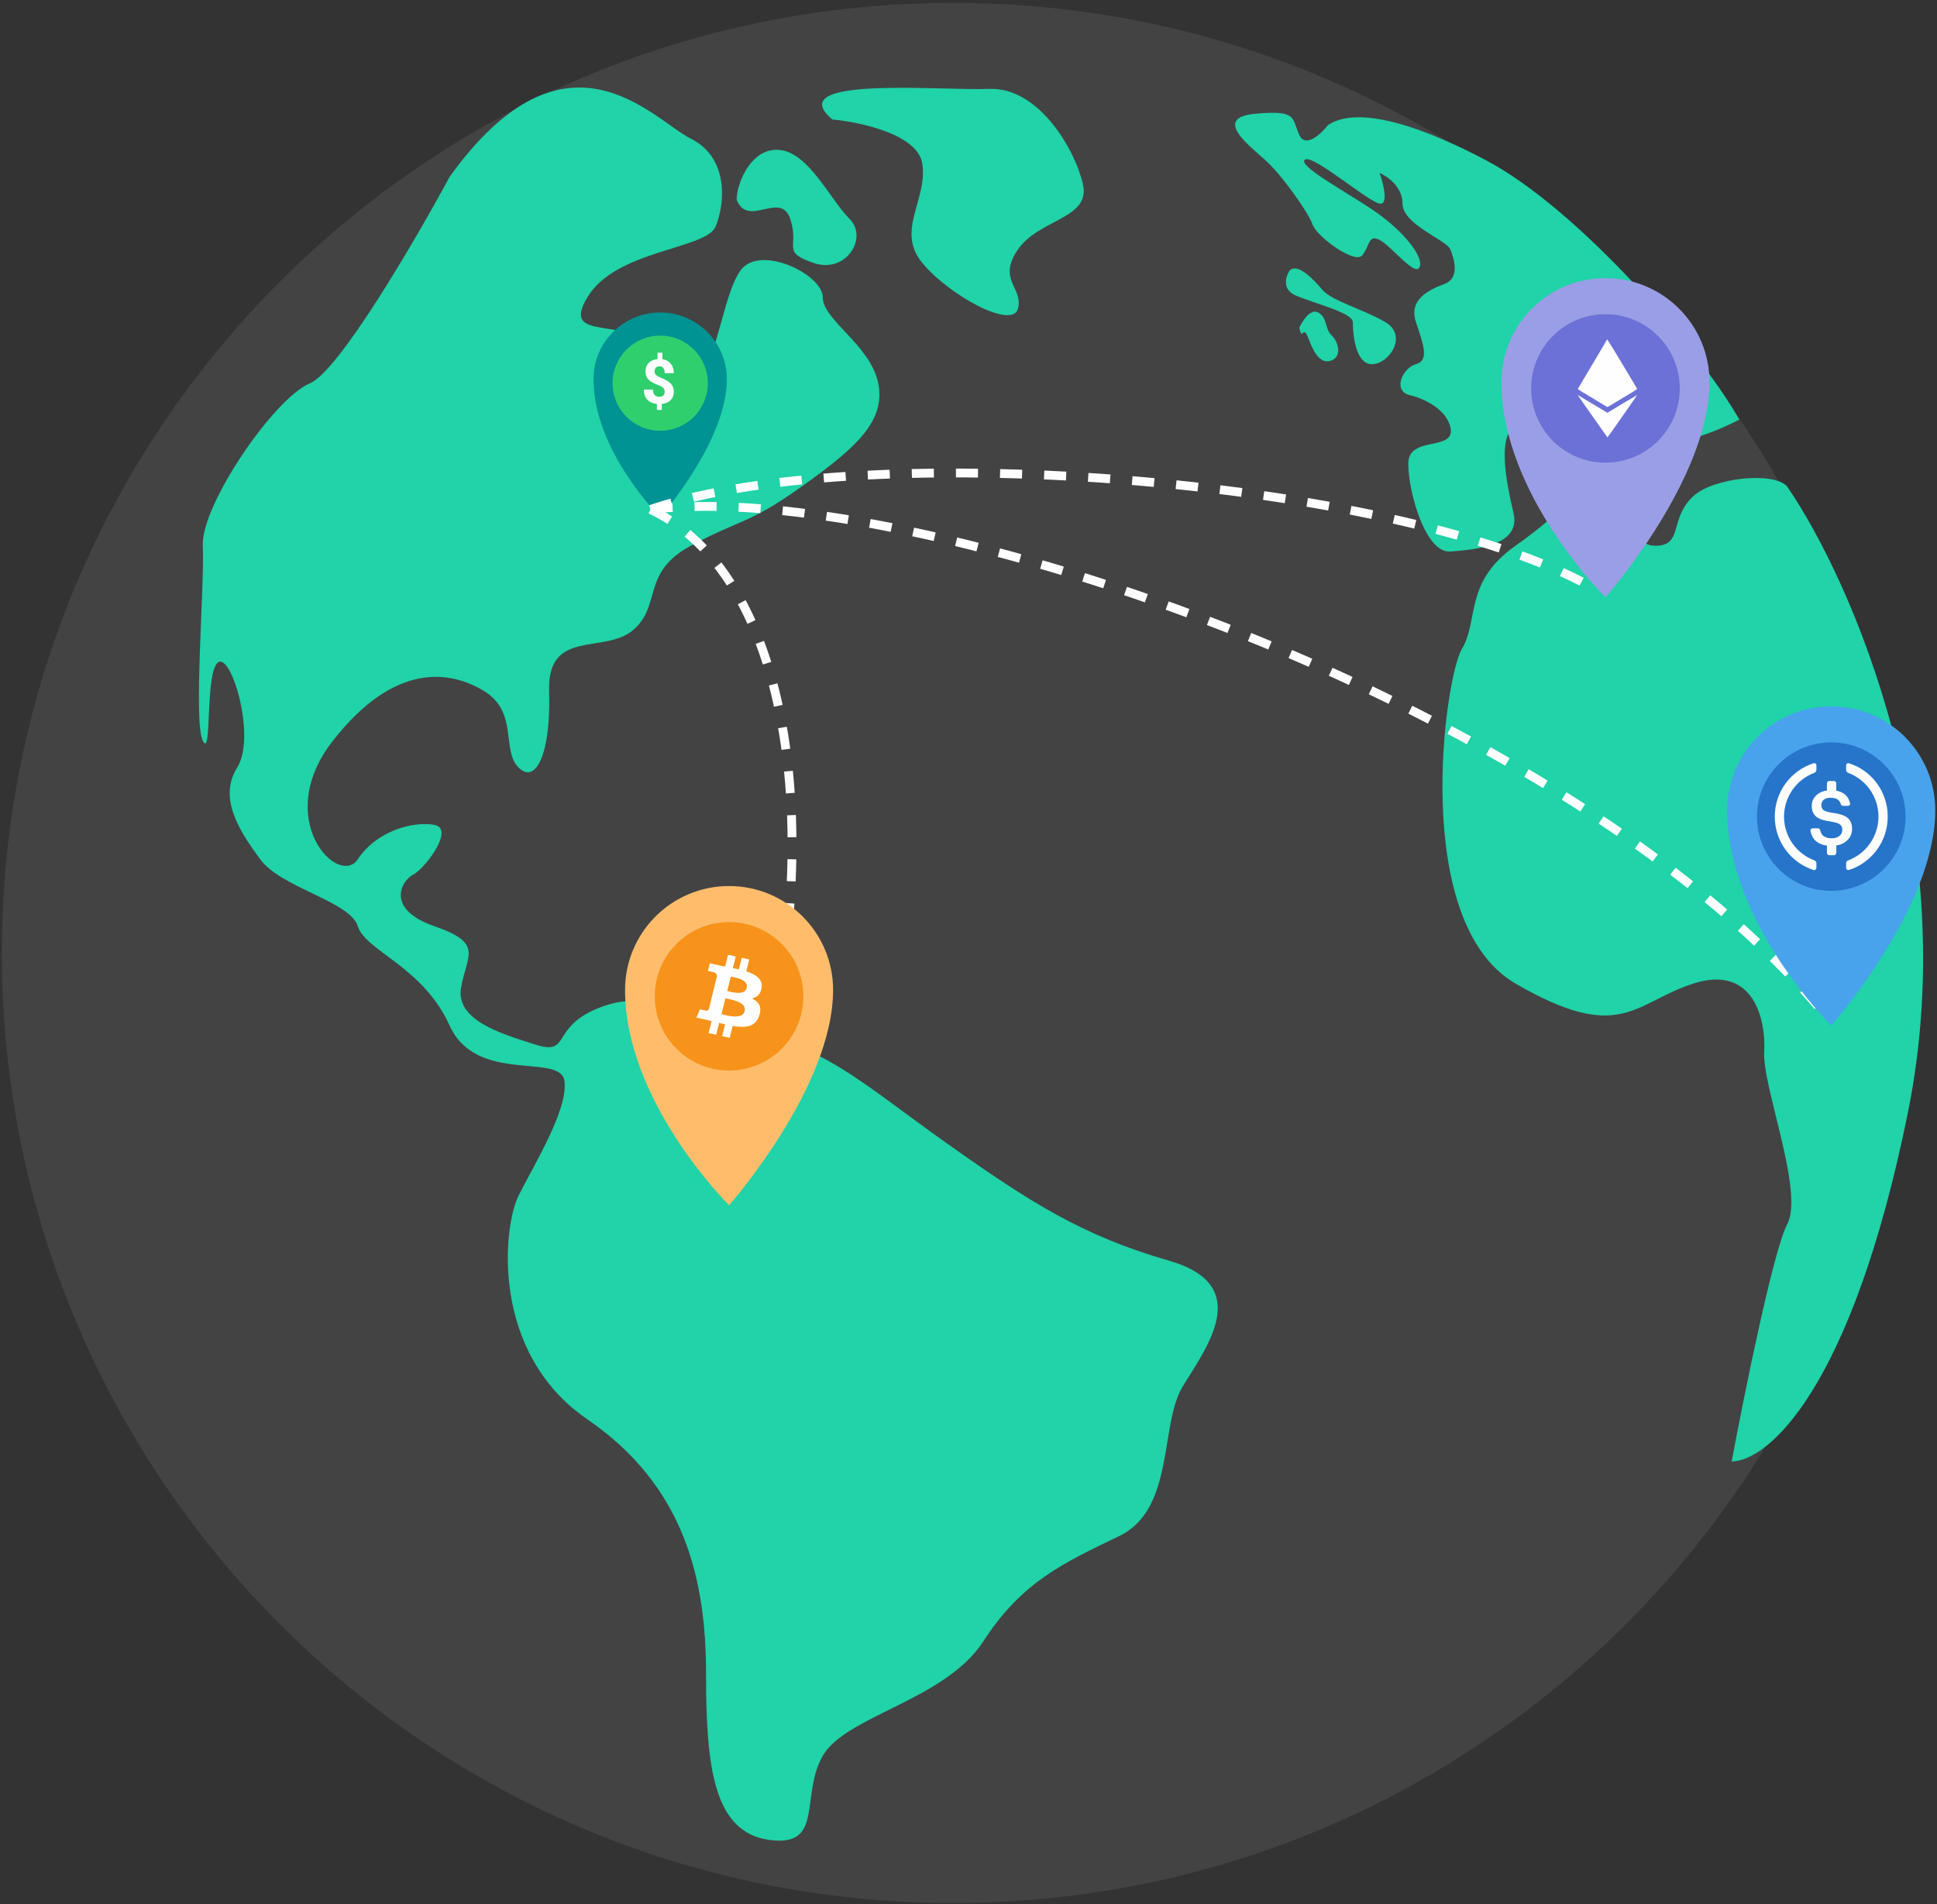 <svg width="541" height="532" viewBox="0 0 541 532" fill="none" xmlns="http://www.w3.org/2000/svg">
<rect x="0" y="0" width="541" height="532" fill="#333333" stroke="none"/>
<path d="M266.137 531.631C412.833 531.631 531.753 412.801 531.753 266.218C531.753 119.634 412.833 0.805 266.137 0.805C119.441 0.805 0.52 119.634 0.52 266.218C0.52 412.801 119.441 531.631 266.137 531.631Z" fill="url(#paint0_radial_22_1039)"/>
<path d="M86.565 107.077C94.688 103.658 115.958 67.202 125.579 49.401C158.18 4.009 182.229 33.38 192.918 38.721C203.608 44.061 202.538 56.878 199.866 63.286C197.194 69.694 172.075 69.694 164.058 83.045C156.042 96.396 176.885 87.318 182.229 98.532C187.574 109.747 185.437 110.815 192.918 107.077C200.4 103.339 201.47 83.045 206.814 75.569C212.158 68.092 229.794 76.637 229.794 83.045C229.794 89.454 243.156 96.396 245.294 107.077C247.431 117.757 238.88 125.233 223.916 135.914C208.951 146.595 206.814 144.993 192.918 152.469C179.023 159.946 184.902 169.025 176.885 175.967C168.869 182.909 152.836 175.432 153.37 193.055C153.904 210.679 149.629 219.224 144.819 214.416C140.009 209.61 144.819 198.93 135.199 193.055C125.579 187.182 110.08 185.046 92.978 206.94C75.876 228.836 94.581 248.06 99.925 240.051C105.271 232.04 115.424 229.37 121.304 230.437C127.182 231.506 118.632 242.721 115.424 244.322C112.218 245.924 107.408 253.935 121.304 258.742C135.199 263.548 130.389 266.751 128.786 275.83C127.205 284.779 139.127 288.54 149.195 291.714L149.629 291.851C159.784 295.056 153.37 286.511 168.334 281.171C183.299 275.83 184.902 286.511 206.814 288.647C228.726 290.783 239.95 301.998 263.999 319.086C288.049 336.176 302.479 345.255 326.528 352.197C350.578 359.139 336.683 376.761 330.269 387.443C323.856 398.124 328.132 421.621 312.632 429.097C297.135 436.574 285.376 441.914 274.688 458.468C263.999 475.023 236.208 479.296 229.794 490.51C223.381 501.725 230.329 516.143 214.831 514.007C199.332 511.871 197.194 493.714 197.194 467.547C197.194 441.38 191.315 415.212 164.058 396.521C136.803 377.83 140.543 342.583 144.819 334.04C149.094 325.495 158.714 310.008 157.646 301.998C156.576 293.987 133.061 303.066 125.579 286.511C118.096 269.956 102.063 265.684 99.925 258.742C97.787 251.799 78.548 248.06 72.67 240.051C66.791 232.04 60.911 222.961 66.257 214.416C71.6 205.873 64.653 182.374 60.911 185.046C57.171 187.716 59.309 212.28 56.635 206.94C53.964 201.6 57.171 163.683 56.635 152.469C56.101 141.254 76.41 111.348 86.565 107.077Z" fill="#20D3A8"/>
<path d="M218.037 41.925C210.02 40.856 205.745 51.004 205.745 55.81C208.951 63.821 218.037 53.14 220.709 61.15C223.381 69.161 218.037 70.228 227.123 73.433C236.208 76.637 242.622 66.491 237.276 61.15C231.932 55.81 226.053 42.992 218.037 41.925Z" fill="#20D3A8"/>
<path d="M257.585 45.663C256.303 37.546 240.306 34.093 232.466 33.38C218.037 21.097 262.395 25.37 276.29 24.835C290.186 24.301 300.341 41.924 302.479 51.537C304.617 61.149 290.186 61.149 284.308 69.694C278.428 78.239 285.911 80.375 284.308 86.248C282.704 92.123 265.068 82.511 257.585 73.433C250.103 64.354 259.189 55.809 257.585 45.663Z" fill="#20D3A8"/>
<path d="M499.153 342.051C495.305 349.313 487.217 389.224 483.654 408.271C493.451 408.271 517.002 388.832 532.821 311.078C548.642 233.322 516.968 161.904 499.153 135.915C495.411 131.643 478.524 133.459 472.964 138.585C466.017 144.994 470.292 152.47 462.276 152.47C454.259 152.47 453.725 136.984 447.846 135.915C441.968 134.848 437.692 142.324 423.262 152.47C408.832 162.617 413.107 173.297 408.297 181.308C403.488 189.318 393.868 257.674 423.262 274.763C452.655 291.852 456.397 280.103 472.964 274.763C489.533 269.422 493.273 284.376 492.739 293.988C492.205 303.6 503.962 332.972 499.153 342.051Z" fill="#20D3A8"/>
<path d="M405.091 119.359C403.808 113.806 396.718 110.992 393.332 110.281C389.058 108.842 391.73 102.805 395.47 101.736C399.212 100.668 397.608 96.396 395.47 89.987C393.334 83.579 399.212 80.909 403.488 79.306C407.763 77.705 406.16 72.364 405.091 69.694C404.022 67.024 391.73 62.752 391.73 56.878C391.73 52.178 387.454 49.223 385.317 48.333C386.386 51.359 387.882 57.304 385.317 56.878C382.111 56.343 366.611 42.993 364.474 44.594C362.336 46.197 375.163 53.139 383.179 58.479C391.196 63.821 397.608 71.296 396.54 74.5C395.47 77.705 388.523 68.627 385.317 67.024C382.111 65.422 382.645 68.627 380.507 71.296C378.369 73.966 367.68 65.957 366.611 62.752C365.542 59.548 358.06 48.867 353.25 44.594C348.44 40.322 338.821 32.846 350.578 31.779C362.336 30.71 360.732 32.846 362.87 37.652C364.58 41.497 368.927 37.474 370.887 34.982C376.231 31.244 388.63 30.924 414.711 44.594C440.792 58.266 474.568 97.463 485.791 117.223C481.338 119.537 471.896 123.738 469.758 122.029C467.086 119.893 457.467 110.281 456.397 113.484C455.329 116.689 463.345 127.904 461.207 127.369C459.069 126.835 452.655 116.156 449.449 113.484C446.243 110.814 428.072 98.532 428.606 103.872C429.14 109.212 444.105 114.019 451.053 117.223C458.001 120.427 453.725 134.846 449.449 134.846C445.174 134.846 447.312 129.505 444.105 123.098C440.898 116.689 427.003 116.156 422.727 119.359C418.451 122.563 420.589 134.311 422.727 143.39C424.865 152.468 412.039 153.537 405.091 154.071C398.144 154.605 393.332 137.516 393.332 129.505C393.332 121.495 406.694 126.302 405.091 119.359Z" fill="#20D3A8"/>
<path d="M361.802 82.511C357.954 80.803 359.13 77.172 360.198 75.569C362.336 73.433 366.611 77.705 369.283 80.909C371.955 84.114 380.507 86.25 386.92 89.987C393.334 93.726 387.989 101.736 383.179 101.736C378.369 101.736 377.835 92.657 377.835 89.987C377.835 87.318 366.611 84.648 361.802 82.511Z" fill="#20D3A8"/>
<path d="M368.215 87.318C366.077 86.037 363.761 89.632 362.87 91.591C363.939 95.863 363.736 89.988 365.542 94.794C367.349 99.601 369.283 101.737 371.955 100.669C374.627 99.601 374.093 95.863 371.955 93.727C369.817 91.591 370.887 88.921 368.215 87.318Z" fill="#20D3A8"/>
<path d="M203.009 105.907C203.009 123.375 184.388 144.459 184.388 144.459C184.388 144.459 165.768 126.032 165.768 105.907C165.768 95.632 174.104 87.301 184.388 87.301C194.673 87.301 203.009 95.632 203.009 105.907Z" fill="#009393"/>
<path d="M184.388 120.337C191.734 120.337 197.689 114.386 197.689 107.046C197.689 99.706 191.734 93.756 184.388 93.756C177.043 93.756 171.088 99.706 171.088 107.046C171.088 114.386 177.043 120.337 184.388 120.337Z" fill="#2FCF6E"/>
<path d="M185.006 101.016H183.652V98.527H185.006V101.016ZM184.829 114.525H183.475V112.247H184.829V114.525ZM185.645 109.472C185.645 109.164 185.589 108.907 185.477 108.699C185.37 108.487 185.197 108.299 184.956 108.135C184.714 107.967 184.388 107.808 183.979 107.658C183.246 107.371 182.599 107.068 182.045 106.749C181.49 106.424 181.057 106.023 180.749 105.547C180.44 105.071 180.286 104.463 180.286 103.722C180.286 103.022 180.452 102.417 180.783 101.907C181.113 101.391 181.576 100.994 182.172 100.714C182.766 100.433 183.452 100.293 184.232 100.293C185.029 100.293 185.724 100.45 186.318 100.764C186.912 101.078 187.373 101.532 187.698 102.125C188.03 102.714 188.195 103.425 188.195 104.26H185.662C185.662 103.605 185.527 103.12 185.258 102.807C184.989 102.487 184.635 102.328 184.199 102.328C183.879 102.328 183.617 102.389 183.416 102.513C183.214 102.636 183.066 102.804 182.97 103.016C182.875 103.23 182.828 103.468 182.828 103.731C182.828 104.001 182.878 104.236 182.978 104.437C183.079 104.633 183.253 104.815 183.5 104.983C183.747 105.151 184.087 105.323 184.518 105.497C185.241 105.788 185.879 106.1 186.427 106.429C186.983 106.761 187.415 107.164 187.724 107.64C188.037 108.117 188.195 108.722 188.195 109.455C188.195 110.184 188.024 110.807 187.681 111.322C187.339 111.832 186.865 112.221 186.259 112.491C185.653 112.753 184.947 112.885 184.14 112.885C183.617 112.885 183.102 112.818 182.592 112.683C182.081 112.544 181.616 112.317 181.195 112.003C180.78 111.689 180.446 111.274 180.195 110.759C179.948 110.237 179.824 109.596 179.824 108.834H182.364C182.364 109.22 182.414 109.546 182.516 109.81C182.617 110.066 182.752 110.274 182.92 110.431C183.088 110.583 183.276 110.692 183.484 110.759C183.696 110.821 183.915 110.851 184.14 110.851C184.476 110.851 184.756 110.792 184.981 110.675C185.205 110.557 185.37 110.395 185.477 110.187C185.589 109.975 185.645 109.736 185.645 109.472Z" fill="#FEFEFE"/>
<path d="M477.455 106.737C477.455 133.991 448.403 166.889 448.403 166.889C448.403 166.889 419.349 138.138 419.349 106.737C419.349 90.703 432.357 77.706 448.403 77.706C464.447 77.706 477.455 90.703 477.455 106.737Z" fill="#9A9EE6"/>
<path d="M448.401 129.25C459.863 129.25 469.154 119.966 469.154 108.513C469.154 97.061 459.863 87.776 448.401 87.776C436.94 87.776 427.648 97.061 427.648 108.513C427.648 119.966 436.94 129.25 448.401 129.25Z" fill="#6B71D6"/>
<mask id="mask0_22_1039" style="mask-type:luminance" maskUnits="userSpaceOnUse" x="427" y="87" width="43" height="43">
<path d="M448.401 129.25C459.863 129.25 469.154 119.966 469.154 108.513C469.154 97.061 459.863 87.776 448.401 87.776C436.94 87.776 427.648 97.061 427.648 108.513C427.648 119.966 436.94 129.25 448.401 129.25Z" fill="white"/>
</mask>
<g mask="url(#mask0_22_1039)">
<path fill-rule="evenodd" clip-rule="evenodd" d="M448.698 95.092C448.638 95.238 446.818 98.324 444.652 101.953C442.487 105.58 440.698 108.595 440.675 108.653C440.647 108.729 441.824 109.467 444.8 111.244L448.964 113.728L453.128 111.242C456.118 109.456 457.279 108.726 457.25 108.65C457.099 108.254 449.004 94.828 448.915 94.828C448.856 94.828 448.759 94.947 448.698 95.092ZM440.685 110.44C440.846 110.717 448.93 122.202 448.964 122.2C449.02 122.199 457.284 110.406 457.253 110.373C457.223 110.343 449.497 114.938 449.175 115.177L448.977 115.324L444.977 112.939C442.777 111.628 440.896 110.502 440.797 110.437C440.632 110.331 440.622 110.331 440.685 110.44Z" fill="#FEFEFE"/>
</g>
<path d="M181.695 142.322C242.622 121.495 394.936 134.311 446.777 165.286" stroke="#FEFEFE" stroke-width="2.464" stroke-dasharray="6.16 6.16"/>
<path d="M181.695 142.324C255.447 133.245 440.364 197.329 510.91 284.91" stroke="#FEFEFE" stroke-width="2.464" stroke-dasharray="6.16 6.16"/>
<path d="M181.695 142.323C225.519 163.15 233.536 251.265 202.538 334.574" stroke="#FEFEFE" stroke-width="2.464" stroke-dasharray="6.16 6.16"/>
<path d="M540.52 226.36C540.52 253.614 511.466 286.511 511.466 286.511C511.466 286.511 482.412 257.761 482.412 226.36C482.412 210.326 495.42 197.328 511.466 197.328C527.512 197.328 540.52 210.326 540.52 226.36Z" fill="#48A3EC"/>
<path d="M511.466 248.875C522.927 248.875 532.219 239.591 532.219 228.138C532.219 216.686 522.927 207.401 511.466 207.401C500.004 207.401 490.713 216.686 490.713 228.138C490.713 239.591 500.004 248.875 511.466 248.875Z" fill="#2775CA"/>
<path d="M507.315 242.409C507.315 242.898 506.927 243.174 506.477 243.027C500.214 241.01 495.694 235.118 495.694 228.137C495.694 221.17 500.214 215.264 506.477 213.245C506.945 213.099 507.315 213.376 507.315 213.864V215.084C507.315 215.41 507.074 215.785 506.767 215.898C501.812 217.737 498.277 222.538 498.277 228.137C498.277 233.751 501.812 238.535 506.767 240.359C507.074 240.472 507.315 240.847 507.315 241.172V242.409Z" fill="#FEFEFE"/>
<path d="M512.858 238.272C512.858 238.629 512.567 238.92 512.21 238.92H510.91C510.553 238.92 510.26 238.629 510.26 238.272V236.23C507.418 235.841 506.037 234.27 505.664 232.1C505.599 231.727 505.892 231.403 506.265 231.403H507.743C508.052 231.403 508.311 231.629 508.376 231.922C508.653 233.202 509.4 234.189 511.674 234.189C513.347 234.189 514.548 233.25 514.548 231.856C514.548 230.463 513.849 229.929 511.381 229.523C507.743 229.038 506.021 227.936 506.021 225.1C506.021 222.914 507.694 221.196 510.26 220.841V218.831C510.26 218.475 510.553 218.184 510.91 218.184H512.21C512.567 218.184 512.858 218.475 512.858 218.831V220.888C514.955 221.261 516.286 222.445 516.725 224.42C516.805 224.793 516.514 225.133 516.123 225.133H514.759C514.467 225.133 514.224 224.939 514.142 224.664C513.769 223.416 512.876 222.865 511.316 222.865C509.595 222.865 508.702 223.691 508.702 224.858C508.702 226.089 509.204 226.704 511.852 227.077C515.426 227.563 517.276 228.583 517.276 231.614C517.276 233.915 515.555 235.777 512.876 236.199V238.272H512.858Z" fill="#FEFEFE"/>
<path d="M516.455 243.027C515.987 243.174 515.617 242.897 515.617 242.409V241.187C515.617 240.828 515.826 240.487 516.165 240.372C521.104 238.547 524.655 233.741 524.655 228.137C524.655 222.516 521.12 217.726 516.165 215.901C515.858 215.787 515.617 215.412 515.617 215.086V213.865C515.617 213.376 516.004 213.099 516.455 213.245C522.718 215.232 527.238 221.147 527.238 228.12C527.238 235.109 522.718 241.007 516.455 243.027Z" fill="#FEFEFE"/>
<path d="M232.682 276.559C232.682 303.814 203.629 336.71 203.629 336.71C203.629 336.71 174.575 307.96 174.575 276.559C174.575 260.525 187.583 247.527 203.629 247.527C219.675 247.527 232.682 260.525 232.682 276.559Z" fill="#FFBD6C"/>
<path d="M203.629 299.074C215.091 299.074 224.382 289.789 224.382 278.337C224.382 266.884 215.091 257.6 203.629 257.6C192.168 257.6 182.876 266.884 182.876 278.337C182.876 289.789 192.168 299.074 203.629 299.074Z" fill="#F7931A"/>
<mask id="mask1_22_1039" style="mask-type:luminance" maskUnits="userSpaceOnUse" x="182" y="257" width="43" height="43">
<path d="M203.629 299.074C215.091 299.074 224.382 289.789 224.382 278.337C224.382 266.884 215.091 257.6 203.629 257.6C192.168 257.6 182.876 266.884 182.876 278.337C182.876 289.789 192.168 299.074 203.629 299.074Z" fill="white"/>
</mask>
<g mask="url(#mask1_22_1039)">
<path fill-rule="evenodd" clip-rule="evenodd" d="M208.558 275.963C207.998 278.235 204.315 277.136 203.115 276.857L204.129 272.824C205.302 273.105 209.144 273.59 208.558 275.963ZM207.971 282.472C207.358 284.973 202.928 283.671 201.514 283.339L202.608 278.898C204.048 279.23 208.611 279.842 207.971 282.472ZM212.719 275.963C213.066 273.512 211.118 272.237 208.45 271.369L209.277 268.051L207.17 267.566L206.37 270.808C205.81 270.68 205.25 270.553 204.689 270.451L205.49 267.209L203.355 266.724L202.528 270.042C202.074 269.94 201.62 269.863 201.167 269.761L198.259 269.098L197.725 271.241C197.725 271.241 199.3 271.573 199.246 271.599C200.1 271.802 200.259 272.339 200.233 272.748L199.3 276.524C199.353 276.55 199.434 276.55 199.513 276.601C199.434 276.575 199.379 276.575 199.3 276.55L198.018 281.834C197.912 282.089 197.645 282.446 197.059 282.318C197.085 282.344 195.511 281.961 195.511 281.961L194.498 284.284L197.246 284.897C197.752 285.024 198.259 285.126 198.739 285.252L197.912 288.597L200.02 289.081L200.847 285.763C201.434 285.917 201.994 286.044 202.528 286.172L201.701 289.465L203.809 289.949L204.636 286.607C208.238 287.219 210.931 286.938 212.025 283.799C212.907 281.297 211.946 279.868 210.025 278.924C211.44 278.617 212.453 277.75 212.719 275.963Z" fill="#FEFEFE"/>
</g>
<defs>
<radialGradient id="paint0_radial_22_1039" cx="0" cy="0" r="1" gradientUnits="userSpaceOnUse" gradientTransform="translate(266.137 266.218) rotate(90) scale(265.413 265.617)">
<stop offset="1" stop-color="white" stop-opacity="0.08"/>
<stop offset="1" stop-color="#1A3B8B"/>
</radialGradient>
</defs>
</svg>
